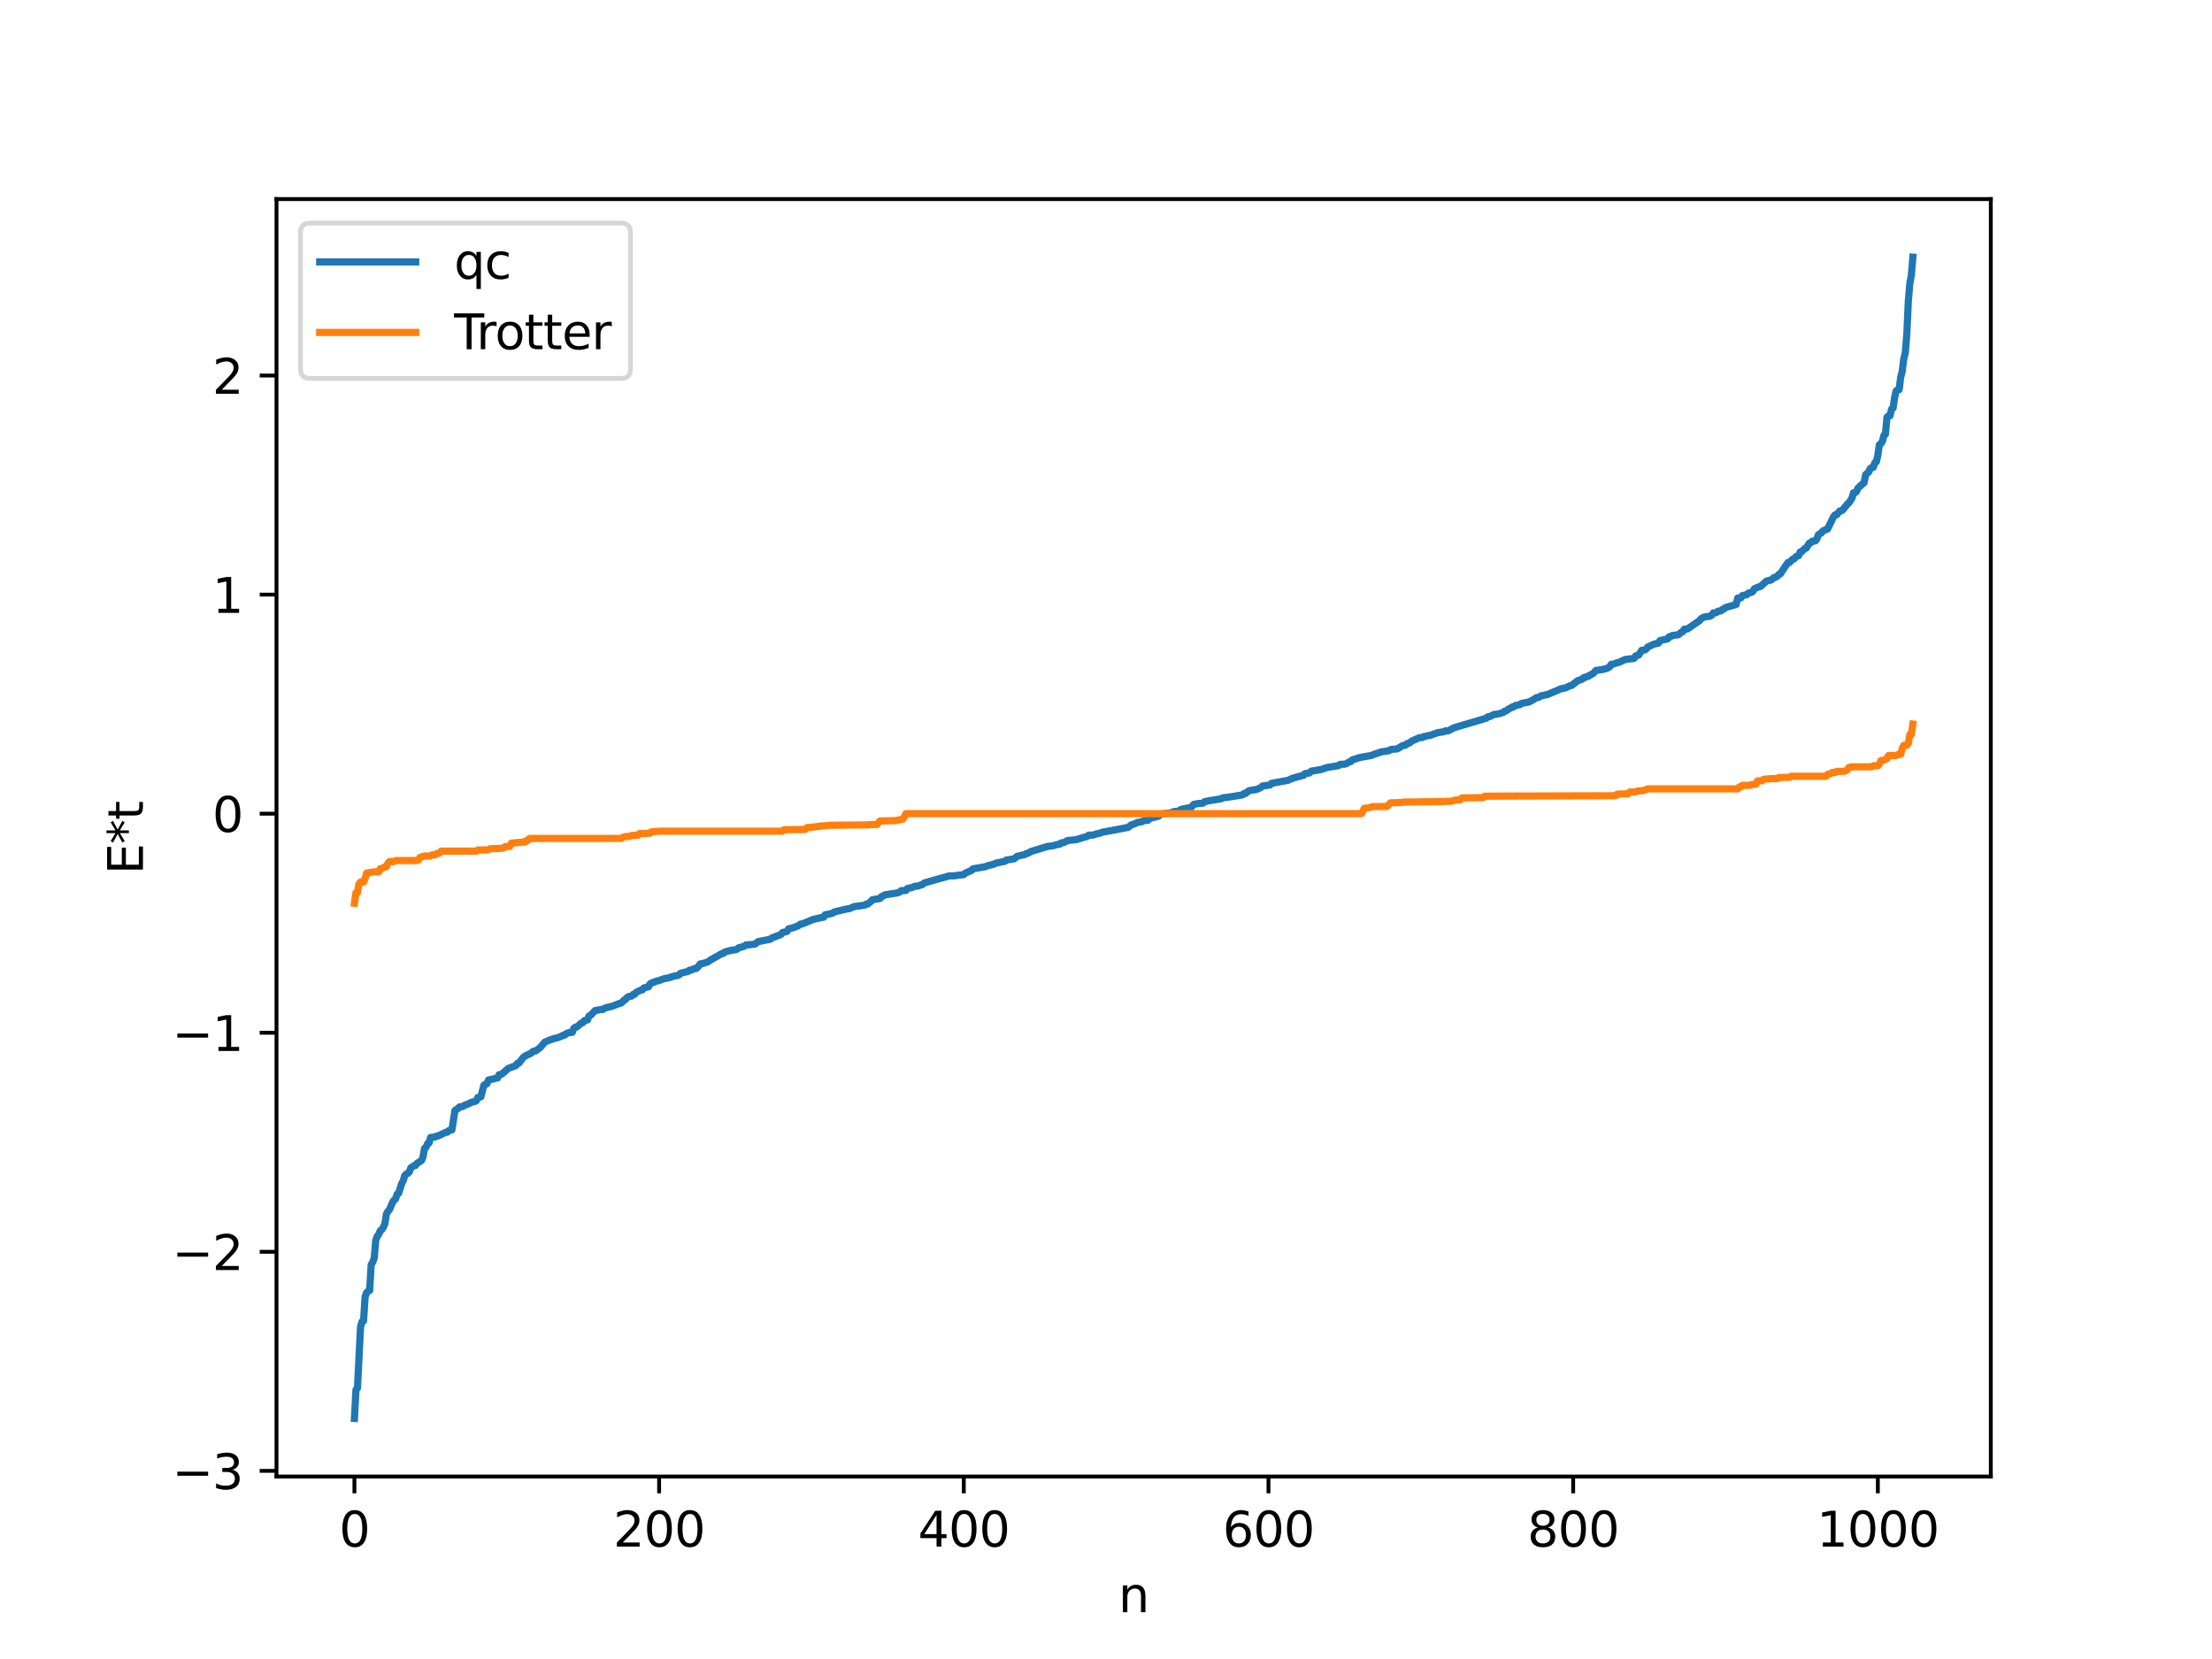 <?xml version="1.0" encoding="utf-8" standalone="no"?>
<!DOCTYPE svg PUBLIC "-//W3C//DTD SVG 1.1//EN"
  "http://www.w3.org/Graphics/SVG/1.1/DTD/svg11.dtd">
<svg xmlns:xlink="http://www.w3.org/1999/xlink" width="460.8pt" height="345.6pt" viewBox="0 0 460.8 345.6" xmlns="http://www.w3.org/2000/svg" version="1.1">
 <defs>
  <style type="text/css">*{stroke-linejoin: round; stroke-linecap: butt}</style>
 </defs>
 <g id="figure_1">
  <g id="patch_1">
   <path d="M 0 345.6 
L 460.8 345.6 
L 460.8 0 
L 0 0 
z
" style="fill: #ffffff"/>
  </g>
  <g id="axes_1">
   <g id="patch_2">
    <path d="M 57.6 307.584 
L 414.72 307.584 
L 414.72 41.472 
L 57.6 41.472 
z
" style="fill: #ffffff"/>
   </g>
   <g id="matplotlib.axis_1">
    <g id="xtick_1">
     <g id="line2d_1">
      <defs>
       <path id="mb83eae433d" d="M 0 0 
L 0 3.5 
" style="stroke: #000000; stroke-width: 0.8"/>
      </defs>
      <g>
       <use xlink:href="#mb83eae433d" x="73.833" y="307.584" style="stroke: #000000; stroke-width: 0.8"/>
      </g>
     </g>
     <g id="text_1">
      <!-- 0 -->
      <g transform="translate(70.651 322.182) scale(0.1 -0.1)">
       <defs>
        <path id="DejaVuSans-30" d="M 2034 4250 
Q 1547 4250 1301 3770 
Q 1056 3291 1056 2328 
Q 1056 1369 1301 889 
Q 1547 409 2034 409 
Q 2525 409 2770 889 
Q 3016 1369 3016 2328 
Q 3016 3291 2770 3770 
Q 2525 4250 2034 4250 
z
M 2034 4750 
Q 2819 4750 3233 4129 
Q 3647 3509 3647 2328 
Q 3647 1150 3233 529 
Q 2819 -91 2034 -91 
Q 1250 -91 836 529 
Q 422 1150 422 2328 
Q 422 3509 836 4129 
Q 1250 4750 2034 4750 
z
" transform="scale(0.016)"/>
       </defs>
       <use xlink:href="#DejaVuSans-30"/>
      </g>
     </g>
    </g>
    <g id="xtick_2">
     <g id="line2d_2">
      <g>
       <use xlink:href="#mb83eae433d" x="137.304" y="307.584" style="stroke: #000000; stroke-width: 0.8"/>
      </g>
     </g>
     <g id="text_2">
      <!-- 200 -->
      <g transform="translate(127.76 322.182) scale(0.1 -0.1)">
       <defs>
        <path id="DejaVuSans-32" d="M 1228 531 
L 3431 531 
L 3431 0 
L 469 0 
L 469 531 
Q 828 903 1448 1529 
Q 2069 2156 2228 2338 
Q 2531 2678 2651 2914 
Q 2772 3150 2772 3378 
Q 2772 3750 2511 3984 
Q 2250 4219 1831 4219 
Q 1534 4219 1204 4116 
Q 875 4013 500 3803 
L 500 4441 
Q 881 4594 1212 4672 
Q 1544 4750 1819 4750 
Q 2544 4750 2975 4387 
Q 3406 4025 3406 3419 
Q 3406 3131 3298 2873 
Q 3191 2616 2906 2266 
Q 2828 2175 2409 1742 
Q 1991 1309 1228 531 
z
" transform="scale(0.016)"/>
       </defs>
       <use xlink:href="#DejaVuSans-32"/>
       <use xlink:href="#DejaVuSans-30" x="63.623"/>
       <use xlink:href="#DejaVuSans-30" x="127.246"/>
      </g>
     </g>
    </g>
    <g id="xtick_3">
     <g id="line2d_3">
      <g>
       <use xlink:href="#mb83eae433d" x="200.775" y="307.584" style="stroke: #000000; stroke-width: 0.8"/>
      </g>
     </g>
     <g id="text_3">
      <!-- 400 -->
      <g transform="translate(191.231 322.182) scale(0.1 -0.1)">
       <defs>
        <path id="DejaVuSans-34" d="M 2419 4116 
L 825 1625 
L 2419 1625 
L 2419 4116 
z
M 2253 4666 
L 3047 4666 
L 3047 1625 
L 3713 1625 
L 3713 1100 
L 3047 1100 
L 3047 0 
L 2419 0 
L 2419 1100 
L 313 1100 
L 313 1709 
L 2253 4666 
z
" transform="scale(0.016)"/>
       </defs>
       <use xlink:href="#DejaVuSans-34"/>
       <use xlink:href="#DejaVuSans-30" x="63.623"/>
       <use xlink:href="#DejaVuSans-30" x="127.246"/>
      </g>
     </g>
    </g>
    <g id="xtick_4">
     <g id="line2d_4">
      <g>
       <use xlink:href="#mb83eae433d" x="264.246" y="307.584" style="stroke: #000000; stroke-width: 0.8"/>
      </g>
     </g>
     <g id="text_4">
      <!-- 600 -->
      <g transform="translate(254.702 322.182) scale(0.1 -0.1)">
       <defs>
        <path id="DejaVuSans-36" d="M 2113 2584 
Q 1688 2584 1439 2293 
Q 1191 2003 1191 1497 
Q 1191 994 1439 701 
Q 1688 409 2113 409 
Q 2538 409 2786 701 
Q 3034 994 3034 1497 
Q 3034 2003 2786 2293 
Q 2538 2584 2113 2584 
z
M 3366 4563 
L 3366 3988 
Q 3128 4100 2886 4159 
Q 2644 4219 2406 4219 
Q 1781 4219 1451 3797 
Q 1122 3375 1075 2522 
Q 1259 2794 1537 2939 
Q 1816 3084 2150 3084 
Q 2853 3084 3261 2657 
Q 3669 2231 3669 1497 
Q 3669 778 3244 343 
Q 2819 -91 2113 -91 
Q 1303 -91 875 529 
Q 447 1150 447 2328 
Q 447 3434 972 4092 
Q 1497 4750 2381 4750 
Q 2619 4750 2861 4703 
Q 3103 4656 3366 4563 
z
" transform="scale(0.016)"/>
       </defs>
       <use xlink:href="#DejaVuSans-36"/>
       <use xlink:href="#DejaVuSans-30" x="63.623"/>
       <use xlink:href="#DejaVuSans-30" x="127.246"/>
      </g>
     </g>
    </g>
    <g id="xtick_5">
     <g id="line2d_5">
      <g>
       <use xlink:href="#mb83eae433d" x="327.717" y="307.584" style="stroke: #000000; stroke-width: 0.8"/>
      </g>
     </g>
     <g id="text_5">
      <!-- 800 -->
      <g transform="translate(318.173 322.182) scale(0.1 -0.1)">
       <defs>
        <path id="DejaVuSans-38" d="M 2034 2216 
Q 1584 2216 1326 1975 
Q 1069 1734 1069 1313 
Q 1069 891 1326 650 
Q 1584 409 2034 409 
Q 2484 409 2743 651 
Q 3003 894 3003 1313 
Q 3003 1734 2745 1975 
Q 2488 2216 2034 2216 
z
M 1403 2484 
Q 997 2584 770 2862 
Q 544 3141 544 3541 
Q 544 4100 942 4425 
Q 1341 4750 2034 4750 
Q 2731 4750 3128 4425 
Q 3525 4100 3525 3541 
Q 3525 3141 3298 2862 
Q 3072 2584 2669 2484 
Q 3125 2378 3379 2068 
Q 3634 1759 3634 1313 
Q 3634 634 3220 271 
Q 2806 -91 2034 -91 
Q 1263 -91 848 271 
Q 434 634 434 1313 
Q 434 1759 690 2068 
Q 947 2378 1403 2484 
z
M 1172 3481 
Q 1172 3119 1398 2916 
Q 1625 2713 2034 2713 
Q 2441 2713 2670 2916 
Q 2900 3119 2900 3481 
Q 2900 3844 2670 4047 
Q 2441 4250 2034 4250 
Q 1625 4250 1398 4047 
Q 1172 3844 1172 3481 
z
" transform="scale(0.016)"/>
       </defs>
       <use xlink:href="#DejaVuSans-38"/>
       <use xlink:href="#DejaVuSans-30" x="63.623"/>
       <use xlink:href="#DejaVuSans-30" x="127.246"/>
      </g>
     </g>
    </g>
    <g id="xtick_6">
     <g id="line2d_6">
      <g>
       <use xlink:href="#mb83eae433d" x="391.188" y="307.584" style="stroke: #000000; stroke-width: 0.8"/>
      </g>
     </g>
     <g id="text_6">
      <!-- 1000 -->
      <g transform="translate(378.463 322.182) scale(0.1 -0.1)">
       <defs>
        <path id="DejaVuSans-31" d="M 794 531 
L 1825 531 
L 1825 4091 
L 703 3866 
L 703 4441 
L 1819 4666 
L 2450 4666 
L 2450 531 
L 3481 531 
L 3481 0 
L 794 0 
L 794 531 
z
" transform="scale(0.016)"/>
       </defs>
       <use xlink:href="#DejaVuSans-31"/>
       <use xlink:href="#DejaVuSans-30" x="63.623"/>
       <use xlink:href="#DejaVuSans-30" x="127.246"/>
       <use xlink:href="#DejaVuSans-30" x="190.869"/>
      </g>
     </g>
    </g>
    <g id="text_7">
     <!-- n -->
     <g transform="translate(232.991 335.861) scale(0.1 -0.1)">
      <defs>
       <path id="DejaVuSans-6e" d="M 3513 2113 
L 3513 0 
L 2938 0 
L 2938 2094 
Q 2938 2591 2744 2837 
Q 2550 3084 2163 3084 
Q 1697 3084 1428 2787 
Q 1159 2491 1159 1978 
L 1159 0 
L 581 0 
L 581 3500 
L 1159 3500 
L 1159 2956 
Q 1366 3272 1645 3428 
Q 1925 3584 2291 3584 
Q 2894 3584 3203 3211 
Q 3513 2838 3513 2113 
z
" transform="scale(0.016)"/>
      </defs>
      <use xlink:href="#DejaVuSans-6e"/>
     </g>
    </g>
   </g>
   <g id="matplotlib.axis_2">
    <g id="ytick_1">
     <g id="line2d_7">
      <defs>
       <path id="m2cb3f25ab0" d="M 0 0 
L -3.5 0 
" style="stroke: #000000; stroke-width: 0.8"/>
      </defs>
      <g>
       <use xlink:href="#m2cb3f25ab0" x="57.6" y="306.408" style="stroke: #000000; stroke-width: 0.8"/>
      </g>
     </g>
     <g id="text_8">
      <!-- −3 -->
      <g transform="translate(35.858 310.208) scale(0.1 -0.1)">
       <defs>
        <path id="DejaVuSans-2212" d="M 678 2272 
L 4684 2272 
L 4684 1741 
L 678 1741 
L 678 2272 
z
" transform="scale(0.016)"/>
        <path id="DejaVuSans-33" d="M 2597 2516 
Q 3050 2419 3304 2112 
Q 3559 1806 3559 1356 
Q 3559 666 3084 287 
Q 2609 -91 1734 -91 
Q 1441 -91 1130 -33 
Q 819 25 488 141 
L 488 750 
Q 750 597 1062 519 
Q 1375 441 1716 441 
Q 2309 441 2620 675 
Q 2931 909 2931 1356 
Q 2931 1769 2642 2001 
Q 2353 2234 1838 2234 
L 1294 2234 
L 1294 2753 
L 1863 2753 
Q 2328 2753 2575 2939 
Q 2822 3125 2822 3475 
Q 2822 3834 2567 4026 
Q 2313 4219 1838 4219 
Q 1578 4219 1281 4162 
Q 984 4106 628 3988 
L 628 4550 
Q 988 4650 1302 4700 
Q 1616 4750 1894 4750 
Q 2613 4750 3031 4423 
Q 3450 4097 3450 3541 
Q 3450 3153 3228 2886 
Q 3006 2619 2597 2516 
z
" transform="scale(0.016)"/>
       </defs>
       <use xlink:href="#DejaVuSans-2212"/>
       <use xlink:href="#DejaVuSans-33" x="83.789"/>
      </g>
     </g>
    </g>
    <g id="ytick_2">
     <g id="line2d_8">
      <g>
       <use xlink:href="#m2cb3f25ab0" x="57.6" y="260.774" style="stroke: #000000; stroke-width: 0.8"/>
      </g>
     </g>
     <g id="text_9">
      <!-- −2 -->
      <g transform="translate(35.858 264.573) scale(0.1 -0.1)">
       <use xlink:href="#DejaVuSans-2212"/>
       <use xlink:href="#DejaVuSans-32" x="83.789"/>
      </g>
     </g>
    </g>
    <g id="ytick_3">
     <g id="line2d_9">
      <g>
       <use xlink:href="#m2cb3f25ab0" x="57.6" y="215.139" style="stroke: #000000; stroke-width: 0.8"/>
      </g>
     </g>
     <g id="text_10">
      <!-- −1 -->
      <g transform="translate(35.858 218.938) scale(0.1 -0.1)">
       <use xlink:href="#DejaVuSans-2212"/>
       <use xlink:href="#DejaVuSans-31" x="83.789"/>
      </g>
     </g>
    </g>
    <g id="ytick_4">
     <g id="line2d_10">
      <g>
       <use xlink:href="#m2cb3f25ab0" x="57.6" y="169.504" style="stroke: #000000; stroke-width: 0.8"/>
      </g>
     </g>
     <g id="text_11">
      <!-- 0 -->
      <g transform="translate(44.237 173.303) scale(0.1 -0.1)">
       <use xlink:href="#DejaVuSans-30"/>
      </g>
     </g>
    </g>
    <g id="ytick_5">
     <g id="line2d_11">
      <g>
       <use xlink:href="#m2cb3f25ab0" x="57.6" y="123.869" style="stroke: #000000; stroke-width: 0.8"/>
      </g>
     </g>
     <g id="text_12">
      <!-- 1 -->
      <g transform="translate(44.237 127.668) scale(0.1 -0.1)">
       <use xlink:href="#DejaVuSans-31"/>
      </g>
     </g>
    </g>
    <g id="ytick_6">
     <g id="line2d_12">
      <g>
       <use xlink:href="#m2cb3f25ab0" x="57.6" y="78.234" style="stroke: #000000; stroke-width: 0.8"/>
      </g>
     </g>
     <g id="text_13">
      <!-- 2 -->
      <g transform="translate(44.237 82.034) scale(0.1 -0.1)">
       <use xlink:href="#DejaVuSans-32"/>
      </g>
     </g>
    </g>
    <g id="text_14">
     <!-- E*t -->
     <g transform="translate(29.778 182.148) rotate(-90) scale(0.1 -0.1)">
      <defs>
       <path id="DejaVuSans-45" d="M 628 4666 
L 3578 4666 
L 3578 4134 
L 1259 4134 
L 1259 2753 
L 3481 2753 
L 3481 2222 
L 1259 2222 
L 1259 531 
L 3634 531 
L 3634 0 
L 628 0 
L 628 4666 
z
" transform="scale(0.016)"/>
       <path id="DejaVuSans-2a" d="M 3009 3897 
L 1888 3291 
L 3009 2681 
L 2828 2375 
L 1778 3009 
L 1778 1831 
L 1422 1831 
L 1422 3009 
L 372 2375 
L 191 2681 
L 1313 3291 
L 191 3897 
L 372 4206 
L 1422 3572 
L 1422 4750 
L 1778 4750 
L 1778 3572 
L 2828 4206 
L 3009 3897 
z
" transform="scale(0.016)"/>
       <path id="DejaVuSans-74" d="M 1172 4494 
L 1172 3500 
L 2356 3500 
L 2356 3053 
L 1172 3053 
L 1172 1153 
Q 1172 725 1289 603 
Q 1406 481 1766 481 
L 2356 481 
L 2356 0 
L 1766 0 
Q 1100 0 847 248 
Q 594 497 594 1153 
L 594 3053 
L 172 3053 
L 172 3500 
L 594 3500 
L 594 4494 
L 1172 4494 
z
" transform="scale(0.016)"/>
      </defs>
      <use xlink:href="#DejaVuSans-45"/>
      <use xlink:href="#DejaVuSans-2a" x="63.184"/>
      <use xlink:href="#DejaVuSans-74" x="113.184"/>
     </g>
    </g>
   </g>
   <g id="line2d_13">
    <path d="M 73.833 295.488 
L 74.15 289.565 
L 74.467 289.144 
L 75.102 276.469 
L 75.42 275.331 
L 75.737 275.19 
L 76.054 270.126 
L 76.372 269.285 
L 76.689 268.987 
L 77.006 268.847 
L 77.324 263.464 
L 77.641 262.941 
L 77.958 262.075 
L 78.276 258.351 
L 78.593 257.54 
L 78.91 257.12 
L 79.228 256.362 
L 79.545 256.152 
L 79.862 255.681 
L 80.18 254.925 
L 80.497 252.92 
L 80.815 252.342 
L 81.132 252.008 
L 81.767 250.492 
L 82.084 250.018 
L 82.401 249.758 
L 82.719 248.777 
L 83.036 248.581 
L 83.671 246.576 
L 83.988 245.998 
L 84.305 244.933 
L 84.623 244.582 
L 84.94 244.446 
L 85.258 244.148 
L 85.575 243.3 
L 86.21 242.854 
L 86.527 242.801 
L 86.844 242.378 
L 87.796 241.773 
L 88.114 241.058 
L 88.431 239.234 
L 88.748 239.01 
L 89.066 238.238 
L 89.383 238.102 
L 89.7 236.956 
L 90.653 236.854 
L 90.97 236.662 
L 91.287 236.633 
L 92.874 235.867 
L 93.191 235.847 
L 93.509 235.524 
L 94.143 235.379 
L 94.778 231.333 
L 95.413 230.931 
L 95.73 230.586 
L 96.365 230.523 
L 96.682 230.29 
L 97.634 229.924 
L 98.269 229.599 
L 98.904 229.473 
L 99.221 229.306 
L 99.539 228.621 
L 99.856 228.606 
L 100.173 228.478 
L 100.808 226.06 
L 101.443 225.749 
L 101.76 224.989 
L 102.712 224.776 
L 103.347 224.6 
L 103.664 224.553 
L 103.981 223.862 
L 104.299 223.85 
L 104.616 223.686 
L 105.886 222.572 
L 107.472 221.977 
L 107.79 221.507 
L 108.107 221.456 
L 109.059 220.215 
L 109.694 219.825 
L 110.646 219.418 
L 110.963 219.077 
L 111.281 218.936 
L 111.598 218.927 
L 112.55 218.209 
L 113.502 217.084 
L 114.454 216.69 
L 115.406 216.34 
L 116.041 216.217 
L 116.993 215.854 
L 117.31 215.656 
L 117.628 215.633 
L 117.945 215.32 
L 118.58 215.113 
L 119.215 215.053 
L 119.532 214.224 
L 119.849 213.987 
L 120.167 213.931 
L 121.119 213.111 
L 121.436 213.03 
L 121.753 212.595 
L 122.388 212.471 
L 122.705 211.64 
L 123.023 211.505 
L 123.975 210.514 
L 125.244 210.304 
L 125.562 210.289 
L 126.196 209.931 
L 127.466 209.649 
L 128.735 209.145 
L 129.37 208.951 
L 129.687 208.709 
L 130.005 208.326 
L 130.322 208.212 
L 130.639 207.796 
L 130.957 207.593 
L 131.591 207.496 
L 131.909 207.151 
L 132.226 207.119 
L 132.543 206.707 
L 133.496 206.251 
L 133.813 206.208 
L 134.13 205.805 
L 134.765 205.63 
L 135.082 205.582 
L 135.4 204.961 
L 136.034 204.629 
L 136.352 204.591 
L 136.669 204.407 
L 137.304 204.268 
L 138.256 203.895 
L 138.891 203.772 
L 139.208 203.738 
L 139.843 203.51 
L 140.795 203.245 
L 141.112 203.242 
L 141.429 203.116 
L 141.747 202.752 
L 143.334 202.364 
L 143.651 202.1 
L 143.968 202.097 
L 144.603 201.787 
L 144.92 201.786 
L 145.238 201.619 
L 145.872 200.807 
L 146.507 200.69 
L 147.459 200.376 
L 148.094 199.927 
L 149.681 199.048 
L 150.315 198.67 
L 150.633 198.631 
L 150.95 198.34 
L 151.902 198.064 
L 152.537 197.924 
L 153.172 197.861 
L 153.489 197.773 
L 153.806 197.469 
L 155.076 197.116 
L 155.393 196.847 
L 156.345 196.794 
L 157.297 196.665 
L 157.932 196.156 
L 160.471 195.659 
L 160.788 195.393 
L 162.692 194.666 
L 163.01 194.261 
L 163.644 194.125 
L 163.962 194.017 
L 164.279 193.503 
L 165.231 193.259 
L 166.183 192.909 
L 166.818 192.477 
L 167.135 192.472 
L 169.357 191.543 
L 170.626 191.251 
L 171.261 191.111 
L 171.578 191.065 
L 171.896 190.572 
L 172.848 190.401 
L 173.482 190.213 
L 173.8 189.969 
L 176.339 189.364 
L 176.973 189.284 
L 177.925 188.862 
L 178.877 188.733 
L 179.829 188.611 
L 180.147 188.547 
L 180.464 188.336 
L 180.781 188.328 
L 181.416 187.795 
L 181.734 187.432 
L 183.32 187.173 
L 183.638 186.778 
L 183.955 186.669 
L 184.272 186.433 
L 186.177 186.124 
L 186.811 186.035 
L 187.446 185.823 
L 187.763 185.533 
L 188.715 185.503 
L 189.033 185.092 
L 189.985 184.888 
L 190.62 184.613 
L 191.254 184.571 
L 192.206 184.241 
L 192.524 183.945 
L 194.11 183.485 
L 194.745 183.303 
L 197.284 182.607 
L 197.601 182.478 
L 198.871 182.448 
L 199.505 182.335 
L 200.775 182.194 
L 201.092 181.877 
L 202.362 181.341 
L 202.679 180.991 
L 205.218 180.565 
L 205.853 180.312 
L 207.122 180.012 
L 207.439 179.805 
L 209.343 179.43 
L 209.661 179.16 
L 211.248 178.911 
L 211.882 178.386 
L 212.834 178.157 
L 213.469 178.033 
L 213.786 177.818 
L 214.104 177.781 
L 214.739 177.389 
L 218.229 176.322 
L 219.181 176.224 
L 220.451 175.885 
L 220.768 175.852 
L 221.086 175.59 
L 221.72 175.484 
L 222.355 175.105 
L 224.259 174.91 
L 225.529 174.49 
L 226.163 174.338 
L 226.481 174.243 
L 226.798 173.982 
L 227.75 173.953 
L 228.385 173.72 
L 229.02 173.604 
L 229.654 173.359 
L 230.606 173.191 
L 234.415 172.473 
L 235.049 172.334 
L 235.684 171.835 
L 236.319 171.639 
L 236.953 171.323 
L 237.905 171.177 
L 238.223 170.97 
L 239.175 170.863 
L 239.492 170.493 
L 241.396 170.012 
L 241.714 169.615 
L 243.618 169.359 
L 243.935 169.321 
L 244.57 169.051 
L 245.522 168.996 
L 245.839 168.708 
L 246.157 168.579 
L 246.791 168.455 
L 247.743 168.267 
L 248.061 168.253 
L 248.696 167.564 
L 249.648 167.388 
L 250.6 167.319 
L 250.917 167.011 
L 251.869 166.81 
L 254.408 166.394 
L 254.725 166.205 
L 255.36 166.129 
L 256.312 165.995 
L 258.851 165.595 
L 259.168 165.285 
L 259.486 165.282 
L 260.12 164.751 
L 260.755 164.604 
L 261.707 164.479 
L 262.659 164.06 
L 262.977 163.745 
L 264.563 163.528 
L 264.881 163.188 
L 268.372 162.542 
L 269.006 162.229 
L 269.641 162.021 
L 270.91 161.66 
L 271.545 161.518 
L 271.862 161.159 
L 272.815 161.013 
L 273.132 160.655 
L 275.353 160.275 
L 276.305 159.909 
L 278.844 159.493 
L 279.162 159.234 
L 280.114 159.191 
L 280.431 159.103 
L 281.066 158.715 
L 281.383 158.668 
L 281.7 158.298 
L 282.335 158.116 
L 282.97 157.889 
L 283.605 157.741 
L 285.826 157.351 
L 286.143 157.165 
L 286.778 156.976 
L 287.73 156.623 
L 289.317 156.396 
L 289.634 156.17 
L 290.269 156.062 
L 290.904 156.041 
L 291.221 155.926 
L 292.173 155.329 
L 292.808 155.214 
L 293.125 154.898 
L 293.443 154.849 
L 293.76 154.682 
L 294.077 154.381 
L 295.347 153.828 
L 295.664 153.671 
L 296.299 153.65 
L 296.616 153.426 
L 296.934 153.419 
L 297.251 153.283 
L 297.886 153.205 
L 299.472 152.639 
L 300.742 152.438 
L 301.059 152.261 
L 301.694 152.25 
L 302.329 151.905 
L 302.963 151.582 
L 309.628 149.612 
L 309.945 149.323 
L 310.262 149.306 
L 311.215 148.839 
L 312.167 148.71 
L 312.801 148.518 
L 313.119 148.442 
L 313.436 148.148 
L 313.753 148.09 
L 314.388 147.622 
L 314.705 147.513 
L 315.023 147.278 
L 315.34 147.253 
L 315.658 146.971 
L 316.61 146.801 
L 316.927 146.558 
L 318.514 146.242 
L 319.466 145.737 
L 320.1 145.318 
L 320.418 145.305 
L 320.735 145.179 
L 321.053 144.932 
L 321.37 144.919 
L 322.005 144.737 
L 322.322 144.71 
L 325.178 143.484 
L 326.13 143.301 
L 327.082 142.841 
L 327.4 142.796 
L 328.669 141.806 
L 329.621 141.475 
L 329.939 141.139 
L 330.256 141.111 
L 330.573 140.919 
L 330.891 140.897 
L 331.208 140.64 
L 331.843 140.341 
L 332.477 139.669 
L 333.747 139.49 
L 334.381 139.334 
L 334.699 139.261 
L 335.334 138.902 
L 335.651 138.393 
L 335.968 138.385 
L 336.92 138.037 
L 337.238 138.002 
L 338.507 137.394 
L 340.411 137.15 
L 340.729 136.648 
L 341.363 136.464 
L 341.998 135.473 
L 342.633 135.402 
L 342.95 135.188 
L 343.267 134.778 
L 344.537 134.192 
L 345.172 134.038 
L 345.489 133.973 
L 345.806 133.442 
L 347.393 133.096 
L 347.71 132.642 
L 348.028 132.62 
L 348.345 132.392 
L 349.615 132.233 
L 350.249 131.703 
L 350.567 131.598 
L 350.884 131.063 
L 351.519 131.02 
L 354.058 129.282 
L 354.375 128.865 
L 355.01 128.537 
L 356.279 128.355 
L 356.596 128.15 
L 356.914 127.676 
L 357.548 127.616 
L 357.866 127.33 
L 358.5 127.242 
L 358.818 126.94 
L 359.135 126.882 
L 359.453 126.565 
L 361.674 125.927 
L 361.991 124.598 
L 362.626 124.577 
L 362.943 124.088 
L 363.896 123.874 
L 364.213 123.552 
L 364.848 123.413 
L 365.165 123.184 
L 365.482 122.637 
L 366.434 122.239 
L 366.752 122.17 
L 368.021 121.033 
L 368.973 120.814 
L 369.608 120.273 
L 369.925 120.246 
L 370.243 120.057 
L 370.56 119.647 
L 370.877 119.551 
L 371.829 118.098 
L 372.464 117.195 
L 372.781 117.185 
L 373.416 116.508 
L 373.734 116.445 
L 374.051 116.054 
L 374.368 115.842 
L 374.686 115.766 
L 375.003 114.992 
L 375.32 114.909 
L 375.955 114.28 
L 376.272 114.195 
L 376.907 113.147 
L 377.224 113.058 
L 377.542 112.731 
L 378.177 112.673 
L 378.494 112.275 
L 378.811 111.382 
L 379.446 110.998 
L 379.763 110.586 
L 380.715 110.198 
L 381.985 107.605 
L 382.302 107.239 
L 382.62 107.227 
L 383.254 106.442 
L 383.572 106.42 
L 383.889 106.211 
L 384.841 105.015 
L 385.158 104.762 
L 385.793 103.794 
L 386.11 102.663 
L 386.428 102.637 
L 386.745 102.393 
L 387.062 101.658 
L 388.332 100.528 
L 388.649 98.859 
L 389.284 98.342 
L 389.601 97.629 
L 389.919 97.391 
L 390.236 97.359 
L 390.553 96.426 
L 390.871 96.22 
L 391.188 94.847 
L 391.505 92.648 
L 391.823 92.442 
L 392.14 91.939 
L 392.458 90.687 
L 392.775 90.455 
L 393.092 86.908 
L 393.41 86.637 
L 393.727 86.617 
L 394.044 85.234 
L 394.362 85.002 
L 394.679 82.839 
L 394.996 81.455 
L 395.314 81.184 
L 395.631 81.17 
L 395.948 78.555 
L 396.266 77.392 
L 396.583 74.776 
L 396.9 73.521 
L 397.218 69.742 
L 397.535 62.798 
L 397.853 59.02 
L 398.17 57.346 
L 398.487 53.568 
L 398.487 53.568 
" clip-path="url(#pb0eb27b353)" style="fill: none; stroke: #1f77b4; stroke-width: 1.5; stroke-linecap: square"/>
   </g>
   <g id="line2d_14">
    <path d="M 73.833 188.168 
L 74.15 185.99 
L 74.467 185.99 
L 74.785 184.129 
L 75.102 183.742 
L 75.737 183.742 
L 76.054 183.045 
L 76.372 181.87 
L 77.958 181.615 
L 78.91 181.615 
L 79.228 180.952 
L 79.545 180.952 
L 80.18 180.564 
L 80.497 180.564 
L 80.815 179.83 
L 81.132 179.485 
L 82.084 179.479 
L 82.401 179.274 
L 86.844 179.263 
L 87.162 179.151 
L 87.479 178.619 
L 88.431 178.318 
L 89.7 178.318 
L 90.018 178.083 
L 90.653 178.083 
L 90.97 177.81 
L 91.287 177.81 
L 91.605 177.667 
L 91.922 177.301 
L 99.221 177.301 
L 99.539 177.083 
L 101.76 177.032 
L 102.077 176.806 
L 103.981 176.755 
L 104.616 176.666 
L 104.934 176.666 
L 105.251 176.357 
L 106.203 176.341 
L 106.52 175.641 
L 109.059 175.411 
L 109.377 175.411 
L 109.694 175.058 
L 110.011 175.058 
L 110.329 174.667 
L 129.37 174.667 
L 130.005 174.317 
L 130.639 174.236 
L 131.274 174.223 
L 131.591 174.041 
L 132.861 174 
L 133.178 173.651 
L 135.4 173.577 
L 135.717 173.279 
L 137.304 173.155 
L 163.01 173.155 
L 163.327 172.845 
L 167.77 172.789 
L 168.087 172.406 
L 169.357 172.304 
L 170.943 172.08 
L 171.896 172.032 
L 172.848 171.921 
L 180.781 171.84 
L 181.416 171.76 
L 182.686 171.76 
L 183.32 171.016 
L 186.494 170.966 
L 188.081 170.627 
L 188.398 170.164 
L 188.715 169.504 
L 283.605 169.504 
L 284.239 168.381 
L 285.191 168.271 
L 285.826 168.042 
L 289 167.992 
L 289.634 167.248 
L 291.856 167.168 
L 292.491 167.087 
L 300.424 166.976 
L 301.377 166.928 
L 302.329 166.928 
L 302.963 166.704 
L 304.233 166.602 
L 304.55 166.219 
L 308.993 166.163 
L 309.31 165.853 
L 336.286 165.769 
L 336.603 165.729 
L 336.92 165.431 
L 339.142 165.358 
L 339.459 165.008 
L 340.729 164.967 
L 341.046 164.785 
L 342.315 164.691 
L 343.267 164.341 
L 361.991 164.341 
L 362.309 163.951 
L 362.626 163.951 
L 362.943 163.597 
L 364.53 163.597 
L 364.848 163.436 
L 365.8 163.367 
L 366.117 162.667 
L 367.069 162.652 
L 367.386 162.342 
L 368.339 162.253 
L 369.291 162.202 
L 370.243 162.202 
L 370.56 161.976 
L 372.781 161.925 
L 373.099 161.707 
L 380.398 161.707 
L 380.715 161.341 
L 381.033 161.199 
L 381.35 161.199 
L 381.667 160.925 
L 382.302 160.925 
L 382.62 160.69 
L 384.206 160.69 
L 384.841 160.389 
L 385.158 159.857 
L 385.793 159.745 
L 388.967 159.734 
L 389.919 159.734 
L 390.236 159.529 
L 391.188 159.523 
L 391.505 159.178 
L 391.823 158.445 
L 392.14 158.445 
L 393.092 158.056 
L 393.41 157.393 
L 394.996 157.393 
L 395.314 157.211 
L 395.948 157.139 
L 396.266 155.963 
L 396.583 155.266 
L 397.218 155.266 
L 397.535 154.879 
L 397.853 153.018 
L 398.17 153.018 
L 398.487 150.84 
L 398.487 150.84 
" clip-path="url(#pb0eb27b353)" style="fill: none; stroke: #ff7f0e; stroke-width: 1.5; stroke-linecap: square"/>
   </g>
   <g id="patch_3">
    <path d="M 57.6 307.584 
L 57.6 41.472 
" style="fill: none; stroke: #000000; stroke-width: 0.8; stroke-linejoin: miter; stroke-linecap: square"/>
   </g>
   <g id="patch_4">
    <path d="M 414.72 307.584 
L 414.72 41.472 
" style="fill: none; stroke: #000000; stroke-width: 0.8; stroke-linejoin: miter; stroke-linecap: square"/>
   </g>
   <g id="patch_5">
    <path d="M 57.6 307.584 
L 414.72 307.584 
" style="fill: none; stroke: #000000; stroke-width: 0.8; stroke-linejoin: miter; stroke-linecap: square"/>
   </g>
   <g id="patch_6">
    <path d="M 57.6 41.472 
L 414.72 41.472 
" style="fill: none; stroke: #000000; stroke-width: 0.8; stroke-linejoin: miter; stroke-linecap: square"/>
   </g>
   <g id="legend_1">
    <g id="patch_7">
     <path d="M 64.6 78.828 
L 129.342 78.828 
Q 131.342 78.828 131.342 76.828 
L 131.342 48.472 
Q 131.342 46.472 129.342 46.472 
L 64.6 46.472 
Q 62.6 46.472 62.6 48.472 
L 62.6 76.828 
Q 62.6 78.828 64.6 78.828 
z
" style="fill: #ffffff; opacity: 0.8; stroke: #cccccc; stroke-linejoin: miter"/>
    </g>
    <g id="line2d_15">
     <path d="M 66.6 54.57 
L 76.6 54.57 
L 86.6 54.57 
" style="fill: none; stroke: #1f77b4; stroke-width: 1.5; stroke-linecap: square"/>
    </g>
    <g id="text_15">
     <!-- qc -->
     <g transform="translate(94.6 58.07) scale(0.1 -0.1)">
      <defs>
       <path id="DejaVuSans-71" d="M 947 1747 
Q 947 1113 1208 752 
Q 1469 391 1925 391 
Q 2381 391 2643 752 
Q 2906 1113 2906 1747 
Q 2906 2381 2643 2742 
Q 2381 3103 1925 3103 
Q 1469 3103 1208 2742 
Q 947 2381 947 1747 
z
M 2906 525 
Q 2725 213 2448 61 
Q 2172 -91 1784 -91 
Q 1150 -91 751 415 
Q 353 922 353 1747 
Q 353 2572 751 3078 
Q 1150 3584 1784 3584 
Q 2172 3584 2448 3432 
Q 2725 3281 2906 2969 
L 2906 3500 
L 3481 3500 
L 3481 -1331 
L 2906 -1331 
L 2906 525 
z
" transform="scale(0.016)"/>
       <path id="DejaVuSans-63" d="M 3122 3366 
L 3122 2828 
Q 2878 2963 2633 3030 
Q 2388 3097 2138 3097 
Q 1578 3097 1268 2742 
Q 959 2388 959 1747 
Q 959 1106 1268 751 
Q 1578 397 2138 397 
Q 2388 397 2633 464 
Q 2878 531 3122 666 
L 3122 134 
Q 2881 22 2623 -34 
Q 2366 -91 2075 -91 
Q 1284 -91 818 406 
Q 353 903 353 1747 
Q 353 2603 823 3093 
Q 1294 3584 2113 3584 
Q 2378 3584 2631 3529 
Q 2884 3475 3122 3366 
z
" transform="scale(0.016)"/>
      </defs>
      <use xlink:href="#DejaVuSans-71"/>
      <use xlink:href="#DejaVuSans-63" x="63.477"/>
     </g>
    </g>
    <g id="line2d_16">
     <path d="M 66.6 69.249 
L 76.6 69.249 
L 86.6 69.249 
" style="fill: none; stroke: #ff7f0e; stroke-width: 1.5; stroke-linecap: square"/>
    </g>
    <g id="text_16">
     <!-- Trotter -->
     <g transform="translate(94.6 72.749) scale(0.1 -0.1)">
      <defs>
       <path id="DejaVuSans-54" d="M -19 4666 
L 3928 4666 
L 3928 4134 
L 2272 4134 
L 2272 0 
L 1638 0 
L 1638 4134 
L -19 4134 
L -19 4666 
z
" transform="scale(0.016)"/>
       <path id="DejaVuSans-72" d="M 2631 2963 
Q 2534 3019 2420 3045 
Q 2306 3072 2169 3072 
Q 1681 3072 1420 2755 
Q 1159 2438 1159 1844 
L 1159 0 
L 581 0 
L 581 3500 
L 1159 3500 
L 1159 2956 
Q 1341 3275 1631 3429 
Q 1922 3584 2338 3584 
Q 2397 3584 2469 3576 
Q 2541 3569 2628 3553 
L 2631 2963 
z
" transform="scale(0.016)"/>
       <path id="DejaVuSans-6f" d="M 1959 3097 
Q 1497 3097 1228 2736 
Q 959 2375 959 1747 
Q 959 1119 1226 758 
Q 1494 397 1959 397 
Q 2419 397 2687 759 
Q 2956 1122 2956 1747 
Q 2956 2369 2687 2733 
Q 2419 3097 1959 3097 
z
M 1959 3584 
Q 2709 3584 3137 3096 
Q 3566 2609 3566 1747 
Q 3566 888 3137 398 
Q 2709 -91 1959 -91 
Q 1206 -91 779 398 
Q 353 888 353 1747 
Q 353 2609 779 3096 
Q 1206 3584 1959 3584 
z
" transform="scale(0.016)"/>
       <path id="DejaVuSans-65" d="M 3597 1894 
L 3597 1613 
L 953 1613 
Q 991 1019 1311 708 
Q 1631 397 2203 397 
Q 2534 397 2845 478 
Q 3156 559 3463 722 
L 3463 178 
Q 3153 47 2828 -22 
Q 2503 -91 2169 -91 
Q 1331 -91 842 396 
Q 353 884 353 1716 
Q 353 2575 817 3079 
Q 1281 3584 2069 3584 
Q 2775 3584 3186 3129 
Q 3597 2675 3597 1894 
z
M 3022 2063 
Q 3016 2534 2758 2815 
Q 2500 3097 2075 3097 
Q 1594 3097 1305 2825 
Q 1016 2553 972 2059 
L 3022 2063 
z
" transform="scale(0.016)"/>
      </defs>
      <use xlink:href="#DejaVuSans-54"/>
      <use xlink:href="#DejaVuSans-72" x="46.334"/>
      <use xlink:href="#DejaVuSans-6f" x="85.197"/>
      <use xlink:href="#DejaVuSans-74" x="146.379"/>
      <use xlink:href="#DejaVuSans-74" x="185.588"/>
      <use xlink:href="#DejaVuSans-65" x="224.797"/>
      <use xlink:href="#DejaVuSans-72" x="286.32"/>
     </g>
    </g>
   </g>
  </g>
 </g>
 <defs>
  <clipPath id="pb0eb27b353">
   <rect x="57.6" y="41.472" width="357.12" height="266.112"/>
  </clipPath>
 </defs>
</svg>
